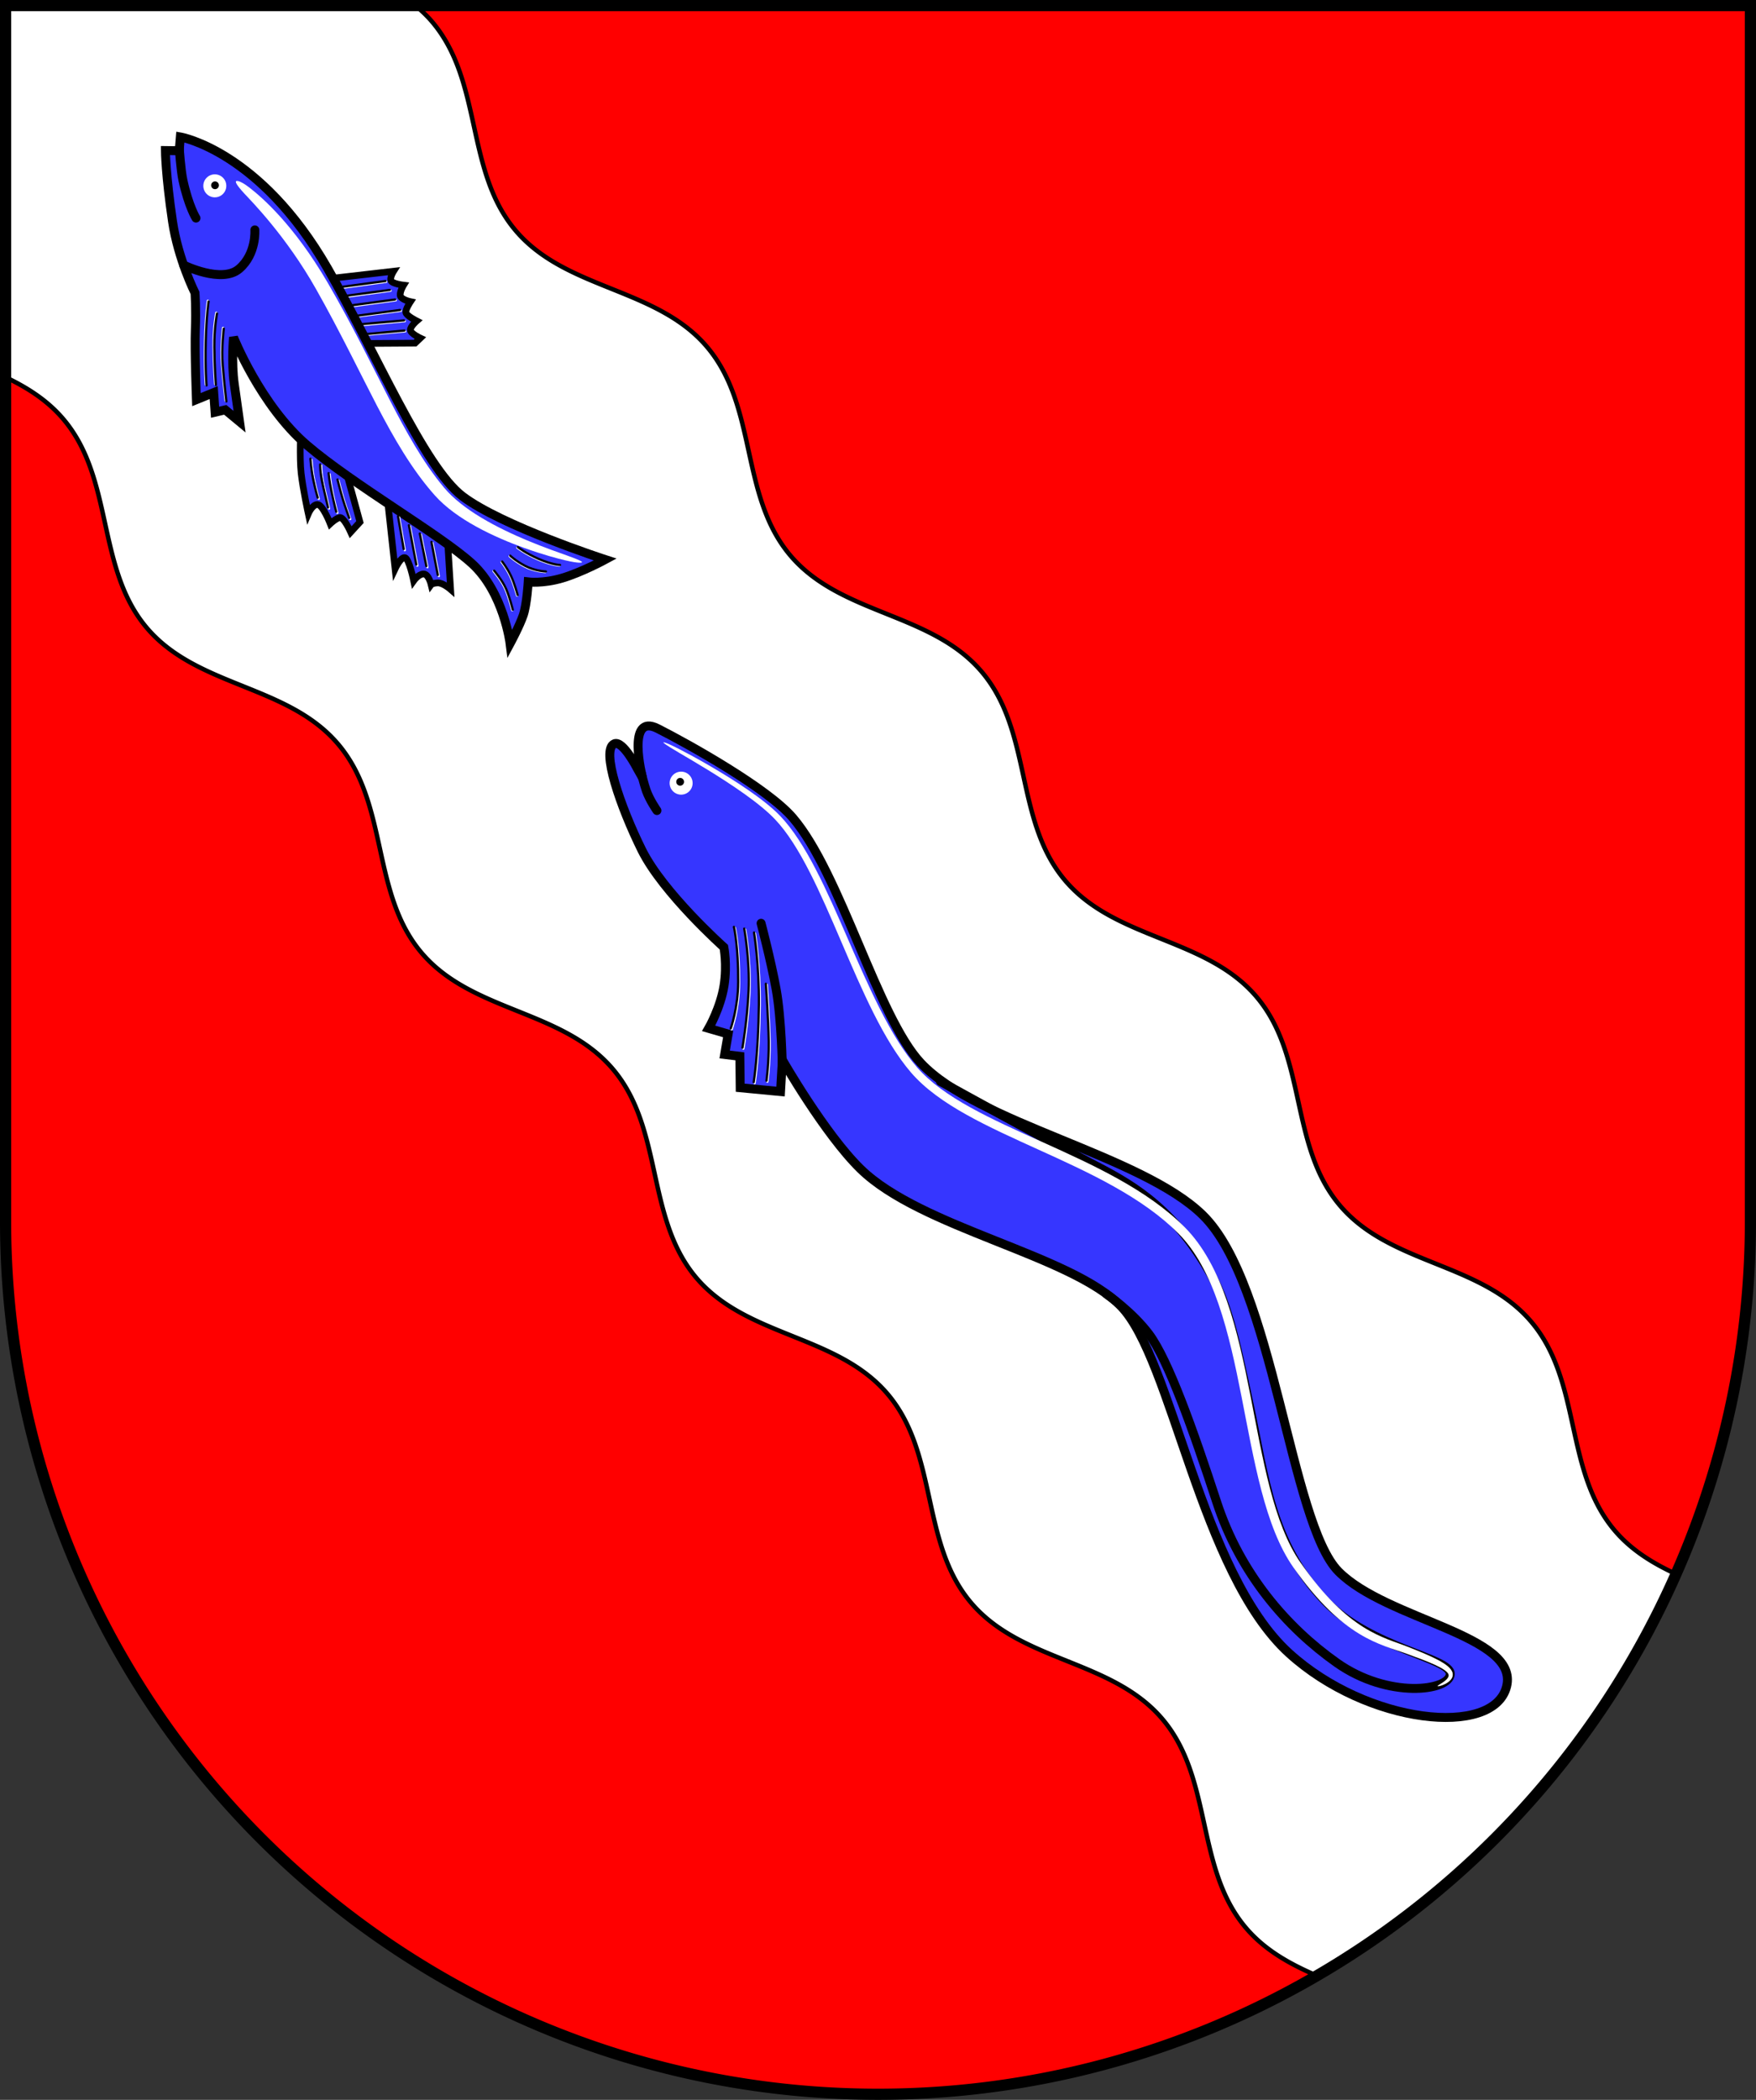 <?xml version="1.0" encoding="UTF-8" standalone="no"?>
<!-- Created with Inkscape (http://www.inkscape.org/) -->

<svg
   width="157.173mm"
   height="187.84mm"
   viewBox="0 0 157.173 187.84"
   version="1.1"
   id="svg3951"
   inkscape:version="1.2.2 (732a01da63, 2022-12-09)"
   sodipodi:docname="Wappen Fockbek2.svg"
   xmlns:inkscape="http://www.inkscape.org/namespaces/inkscape"
   xmlns:sodipodi="http://sodipodi.sourceforge.net/DTD/sodipodi-0.dtd"
   xmlns="http://www.w3.org/2000/svg"
   xmlns:svg="http://www.w3.org/2000/svg">
  <rect x="0" y="0" width="157.173" height="187.84" fill="#333333" stroke="none"/>
  <sodipodi:namedview
     id="namedview3953"
     pagecolor="#ffffff"
     bordercolor="#666666"
     borderopacity="1.0"
     inkscape:showpageshadow="2"
     inkscape:pageopacity="0.0"
     inkscape:pagecheckerboard="0"
     inkscape:deskcolor="#d1d1d1"
     inkscape:document-units="mm"
     showgrid="false"
     inkscape:zoom="0.75397305"
     inkscape:cx="297.09285"
     inkscape:cy="356.11352"
     inkscape:current-layer="layer1" />
  <defs
     id="defs3948">
    <inkscape:path-effect
       effect="powerstroke"
       id="path-effect1684"
       is_visible="true"
       lpeversion="1"
       offset_points="0.279,0.149 | 3.5,0.4 | 6.589,0.105"
       not_jump="false"
       sort_points="true"
       interpolator_type="CentripetalCatmullRom"
       interpolator_beta="0.2"
       start_linecap_type="zerowidth"
       linejoin_type="round"
       miter_limit="4"
       scale_width="1"
       end_linecap_type="zerowidth" />
    <inkscape:path-effect
       effect="powerstroke"
       id="path-effect1823"
       is_visible="true"
       lpeversion="1"
       offset_points="0.3,0.352 | 1.503,0.626 | 2.754,0.231"
       not_jump="false"
       sort_points="true"
       interpolator_type="CentripetalCatmullRom"
       interpolator_beta="0.2"
       start_linecap_type="zerowidth"
       linejoin_type="round"
       miter_limit="4"
       scale_width="1"
       end_linecap_type="zerowidth" />
  </defs>
  <g
     inkscape:label="Ebene 1"
     inkscape:groupmode="layer"
     id="layer1"
     transform="translate(-525.481,-55.839)">
    <g
       id="g3756"
       transform="translate(491.123,-15.08)">
      <path
         id="path2467"
         style="fill:#ff0000;fill-opacity:1;stroke:none;stroke-width:1;stroke-linecap:round;stroke-dasharray:none"
         d="m 34.858,71.418 v 108.754 a 78.087,78.087 0 0 0 78.087,78.086 78.087,78.087 0 0 0 78.087,-78.086 78.087,78.087 0 0 0 0,-5.2e-4 V 71.418 Z" />
      <path
         id="path3529"
         style="fill:#ffffff;fill-opacity:1;stroke:#000000;stroke-width:0.4;stroke-dasharray:none"
         d="m 34.858,71.418 v 33.246 c 1.936,0.927 3.742,2.058 5.184,3.763 4.526,5.35 2.917,13.292 7.443,18.642 4.526,5.35 12.623,5.078 17.149,10.428 4.526,5.35 2.918,13.292 7.444,18.642 4.526,5.35 12.623,5.079 17.149,10.429 4.526,5.35 2.916,13.291 7.442,18.641 4.526,5.35 12.625,5.078 17.151,10.428 4.526,5.35 2.916,13.292 7.442,18.642 4.526,5.35 12.624,5.079 17.15,10.429 4.526,5.35 2.916,13.292 7.442,18.642 1.721,2.034 3.959,3.254 6.32,4.28 a 78.087,78.087 0 0 0 32.152,-35.928 c -2.039,-0.951 -3.948,-2.105 -5.458,-3.889 -4.526,-5.35 -2.916,-13.292 -7.442,-18.642 -4.526,-5.35 -12.624,-5.079 -17.15,-10.429 -4.526,-5.35 -2.916,-13.292 -7.442,-18.642 -4.526,-5.35 -12.625,-5.078 -17.151,-10.428 -4.526,-5.35 -2.916,-13.292 -7.442,-18.642 -4.526,-5.35 -12.623,-5.079 -17.149,-10.429 -4.526,-5.35 -2.917,-13.291 -7.443,-18.641 C 93.123,96.611 85.025,96.882 80.499,91.532 75.973,86.182 77.582,78.241 73.055,72.891 72.59,72.34 72.079,71.862 71.546,71.418 Z" />
      <g
         id="g2104"
         transform="rotate(46.062,140.874,-49.873)">
        <path
           style="fill:#3636ff;fill-opacity:1;stroke:#000000;stroke-width:0.8;stroke-linecap:round;stroke-dasharray:none"
           d="m 243.946,117.507 c 0,0 -5.256,-2.976 -2.225,-4.032 3.031,-1.057 10.697,-3.368 14.127,-3.17 6.59,0.381 18.093,6.91 23.77,6.97 7.472,0.079 19.578,-8.501 27.293,-8.731 8.887,-0.265 25.248,13.45 31.383,13.371 6.135,-0.079 15.338,-7.708 17.855,-3.697 2.517,4.011 -6.202,11.33 -15.652,11.956 -10.697,0.708 -26.193,-10.739 -32.799,-10.697 -6.451,0.041 -17.412,8.028 -25.012,8.259 -4.484,0.136 -11.877,-1.73 -11.877,-1.73 l 1.927,2.084 -2.753,2.36 -2.045,-1.927 -1.062,0.865 -1.101,-1.494 -1.573,0.905 c 0,0 -0.591,-2.047 -1.809,-3.657 -1.145,-1.514 -2.478,-2.36 -2.478,-2.36 0,0 -7.276,0.551 -11.366,-0.747 -4.09,-1.298 -9.048,-3.588 -8.534,-4.831 0.316,-0.763 3.026,0.069 3.026,0.069 z"
           id="path1658"
           sodipodi:nodetypes="cssssssssscccccccscsscc" />
        <path
           style="fill:none;stroke:#000000;stroke-width:0.8;stroke-linecap:round;stroke-dasharray:none"
           d="m 243.534,117.274 c 0,0 0.992,0.568 1.475,0.787 0.826,0.374 1.947,0.551 1.947,0.551"
           id="path1660"
           sodipodi:nodetypes="csc" />
        <g
           id="g1699">
          <circle
             style="fill:#ffffff;stroke:none;stroke-width:0.8;stroke-linecap:round;stroke-dasharray:none"
             id="circle1662"
             cx="246.695"
             cy="115.353"
             r="1.029" />
          <circle
             style="fill:#000000;stroke:none;stroke-width:0.8;stroke-linecap:round;stroke-dasharray:none"
             id="circle1664"
             cx="246.547"
             cy="115.333"
             r="0.348" />
        </g>
        <path
           style="fill:none;stroke:#000000;stroke-width:0.8;stroke-linecap:round;stroke-dasharray:none"
           d="m 271.295,126.475 c 0,0 -3.212,-2.989 -5.437,-4.463 -2.225,-1.474 -5.172,-3.115 -5.172,-3.115"
           id="path1666"
           sodipodi:nodetypes="csc" />
        <g
           id="g2003">
          <path
             style="fill:none;stroke:#ffffff;stroke-width:0.2;stroke-linecap:round;stroke-dasharray:none"
             d="m 259.352,120.872 c 0,0 1.529,0.918 3.81,3.142 1.693,1.651 2.531,3.365 2.531,3.365"
             id="path1668"
             sodipodi:nodetypes="csc" />
          <path
             style="fill:none;stroke:#ffffff;stroke-width:0.2;stroke-linecap:round;stroke-dasharray:none"
             d="m 260.102,120.315 c 0,0 2.419,1.613 4.283,3.587 1.863,1.974 3.281,3.921 3.281,3.921"
             id="path1670" />
          <path
             style="fill:none;stroke:#ffffff;stroke-width:0.2;stroke-linecap:round;stroke-dasharray:none"
             d="m 260.964,119.926 c 0,0 2.369,1.636 4.95,4.171 3.142,3.087 4.672,5.145 4.672,5.145"
             id="path1672"
             sodipodi:nodetypes="csc" />
          <path
             style="fill:none;stroke:#ffffff;stroke-width:0.2;stroke-linecap:round;stroke-dasharray:none"
             d="m 264.997,122.345 c 0,0 2.503,2.086 3.893,3.393 1.39,1.307 2.392,2.586 2.392,2.586"
             id="path1674"
             sodipodi:nodetypes="csc" />
        </g>
        <path
           style="fill:none;stroke:#000000;stroke-width:0.8;stroke-linecap:round;stroke-dasharray:none"
           d="m 282.016,117.156 c 0,0 10.697,-3.303 14.433,-4.562 3.736,-1.258 7.658,-2.606 14.246,-1.04 3.269,0.777 5.899,2.399 11.405,5.82 5.506,3.421 10.138,7.167 17.244,7.228 5.964,0.051 11.494,-4.615 12.517,-3.514 1.023,1.101 -2.253,5.549 -7.787,6.607 -5.362,1.025 -11.72,0.708 -17.815,-2.242 -6.096,-2.95 -12.152,-5.702 -15.023,-6.056 -2.484,-0.306 -5.231,0.256 -5.231,0.256"
           id="path1676"
           sodipodi:nodetypes="cssssssssc" />
        <path
           style="fill:#ffffff;fill-rule:nonzero;stroke:none;stroke-width:0.8;stroke-linecap:round;stroke-dasharray:none"
           d="m 242.971,113.969 c 0.008,0.024 0.119,0.054 1.647,-0.373 0.489,-0.137 1.686,-0.476 2.892,-0.788 1.076,-0.278 2.503,-0.625 3.908,-0.884 0.624,-0.115 1.26,-0.215 1.867,-0.283 0.572,-0.064 1.121,-0.101 1.611,-0.093 0.787,0.008 1.654,0.11 2.602,0.297 0.912,0.179 1.886,0.433 2.924,0.748 2.009,0.61 4.13,1.41 6.436,2.282 2.154,0.815 4.446,1.685 6.626,2.359 2.133,0.66 4.233,1.158 6.14,1.264 0.954,0.053 1.948,-0.022 2.976,-0.192 1.024,-0.169 2.081,-0.433 3.163,-0.761 2.162,-0.654 4.443,-1.567 6.75,-2.483 2.352,-0.934 4.698,-1.859 7.053,-2.568 2.409,-0.726 4.746,-1.202 7.002,-1.24 1.136,-0.019 2.292,0.151 3.456,0.459 1.193,0.316 2.396,0.779 3.593,1.333 2.489,1.152 5.033,2.74 7.38,4.253 2.335,1.505 4.918,3.231 7.319,4.57 1.181,0.659 2.367,1.254 3.538,1.725 1.149,0.462 2.293,0.81 3.418,0.982 1.886,0.288 3.486,0.387 4.864,0.346 1.354,-0.04 2.477,-0.215 3.441,-0.466 0.958,-0.25 1.745,-0.573 2.434,-0.901 0.692,-0.33 1.282,-0.663 1.839,-0.933 0.473,-0.231 0.916,-0.447 1.334,-0.641 0.431,-0.2 0.817,-0.37 1.16,-0.502 0.361,-0.139 0.658,-0.231 0.895,-0.275 0.124,-0.023 0.226,-0.033 0.31,-0.031 0.087,0.002 0.149,0.015 0.194,0.033 0.025,0.011 0.047,0.023 0.066,0.037 0.02,0.015 0.037,0.032 0.053,0.051 0.033,0.042 0.059,0.096 0.076,0.161 0.019,0.07 0.026,0.149 0.027,0.228 0.001,0.089 -0.007,0.178 -0.017,0.259 -0.009,0.067 -0.02,0.13 -0.03,0.184 -0.02,0.103 -0.049,0.231 -0.062,0.291 -0.039,0.182 -0.031,0.225 -0.02,0.23 0.009,0.004 0.055,-0.008 0.152,-0.18 0.039,-0.068 0.086,-0.165 0.131,-0.284 0.021,-0.056 0.043,-0.121 0.064,-0.192 0.024,-0.085 0.048,-0.185 0.061,-0.29 0.012,-0.093 0.017,-0.196 0.006,-0.3 -0.011,-0.095 -0.036,-0.198 -0.089,-0.294 -0.025,-0.046 -0.057,-0.091 -0.097,-0.133 -0.038,-0.04 -0.084,-0.077 -0.136,-0.109 -0.099,-0.06 -0.216,-0.096 -0.345,-0.112 -0.123,-0.015 -0.26,-0.013 -0.409,0.003 -0.283,0.031 -0.618,0.115 -1.001,0.241 -0.366,0.12 -0.773,0.279 -1.217,0.465 -0.431,0.181 -0.887,0.384 -1.367,0.601 -0.649,0.295 -1.208,0.595 -1.857,0.89 -0.67,0.303 -1.42,0.596 -2.328,0.82 -0.913,0.226 -1.984,0.381 -3.286,0.41 -1.327,0.029 -2.88,-0.076 -4.727,-0.366 -1.05,-0.165 -2.135,-0.496 -3.243,-0.946 -1.129,-0.458 -2.283,-1.039 -3.445,-1.691 -2.369,-1.328 -4.918,-3.036 -7.271,-4.553 -2.346,-1.514 -4.931,-3.13 -7.477,-4.307 -1.227,-0.567 -2.475,-1.048 -3.724,-1.378 -1.22,-0.322 -2.45,-0.504 -3.674,-0.482 -2.354,0.044 -4.767,0.544 -7.214,1.287 -2.39,0.726 -4.764,1.668 -7.11,2.607 -2.313,0.926 -4.56,1.833 -6.683,2.484 -1.06,0.325 -2.084,0.585 -3.068,0.752 -0.987,0.168 -1.928,0.242 -2.819,0.197 -1.823,-0.091 -3.861,-0.559 -5.978,-1.202 -2.159,-0.656 -4.436,-1.506 -6.6,-2.31 -2.307,-0.858 -4.454,-1.651 -6.49,-2.253 -1.054,-0.312 -2.05,-0.563 -2.988,-0.738 -0.976,-0.182 -1.878,-0.28 -2.707,-0.28 -0.52,0.002 -1.092,0.051 -1.675,0.127 -0.621,0.081 -1.267,0.194 -1.896,0.322 -1.421,0.287 -2.843,0.663 -3.922,0.969 -1.289,0.366 -2.31,0.698 -2.875,0.89 -1.506,0.512 -1.567,0.633 -1.559,0.657 z"
           id="path1678"
           sodipodi:nodetypes="cssssssc"
           inkscape:path-effect="#path-effect1684"
           inkscape:original-d="m 242.97105,113.96861 c 0,0 7.98807,-2.71124 11.9251,-2.69266 6.60018,0.0312 17.34863,6.47743 24.74572,6.86675 7.39712,0.38932 17.57506,-7.11901 26.91877,-7.28586 9.34368,-0.16685 20.13901,12.00249 28.76818,13.33917 7.54873,1.16932 10.08045,-0.76967 12.38857,-1.85421 1.87332,-0.88024 3.52571,-1.6288 4.11567,-1.307 0.61178,0.3337 0,1.6129 0,1.6129" />
        <g
           id="g2013"
           style="stroke:#000000"
           transform="translate(-0.118)">
          <path
             style="fill:none;stroke:#000000;stroke-width:0.2;stroke-linecap:round;stroke-dasharray:none"
             d="m 259.352,120.872 c 0,0 1.529,0.918 3.81,3.142 1.693,1.651 2.531,3.365 2.531,3.365"
             id="path2005"
             sodipodi:nodetypes="csc" />
          <path
             style="fill:none;stroke:#000000;stroke-width:0.2;stroke-linecap:round;stroke-dasharray:none"
             d="m 260.102,120.315 c 0,0 2.419,1.613 4.283,3.587 1.863,1.974 3.281,3.921 3.281,3.921"
             id="path2007" />
          <path
             style="fill:none;stroke:#000000;stroke-width:0.2;stroke-linecap:round;stroke-dasharray:none"
             d="m 260.964,119.926 c 0,0 2.369,1.636 4.95,4.171 3.142,3.087 4.672,5.145 4.672,5.145"
             id="path2009"
             sodipodi:nodetypes="csc" />
          <path
             style="fill:none;stroke:#000000;stroke-width:0.2;stroke-linecap:round;stroke-dasharray:none"
             d="m 264.997,122.345 c 0,0 2.503,2.086 3.893,3.393 1.39,1.307 2.392,2.586 2.392,2.586"
             id="path2011"
             sodipodi:nodetypes="csc" />
        </g>
      </g>
      <g
         id="g2411"
         transform="rotate(46.406,224.932,-129.849)">
        <path
           style="fill:#3636ff;fill-opacity:1;stroke:#000000;stroke-width:0.6;stroke-linecap:round;stroke-dasharray:none"
           d="m 277.002,142.853 3.788,-5.025 c 0,0 0.145,0.584 0.42,0.742 0.275,0.157 1.101,-0.531 1.101,-0.531 0,0 0.157,0.61 0.452,0.846 0.295,0.236 1.042,-0.275 1.042,-0.275 0,0 0.177,0.787 0.413,0.964 0.236,0.177 1.219,-0.177 1.219,-0.177 0,0 -0.039,0.747 0.197,0.964 0.236,0.216 1.141,-0.138 1.141,-0.138 l -2e-5,0.649 -3.677,3.913 z"
           id="path1879"
           sodipodi:nodetypes="ccscscscscccc" />
        <path
           style="fill:#3636ff;fill-opacity:1;stroke:#000000;stroke-width:0.6;stroke-linecap:round;stroke-dasharray:none"
           d="m 285.177,153.476 c 0,0 1.863,1.947 3.003,2.809 1.14,0.862 3.059,2.03 3.059,2.03 0,0 -0.362,-0.834 -0.028,-1.168 0.334,-0.334 2.03,0.362 2.03,0.362 0,0 0,-0.612 0.167,-0.973 0.167,-0.362 1.641,0.167 1.641,0.167 l -0.083,-1.224 -5.061,-2.725 z"
           id="path1881"
           sodipodi:nodetypes="cscscscccc" />
        <path
           style="fill:#3636ff;fill-opacity:1;stroke:#000000;stroke-width:0.6;stroke-linecap:round;stroke-dasharray:none"
           d="m 295.133,152.252 5.033,3.838 c 0,0 -0.445,-1.14 -0.111,-1.335 0.334,-0.195 2.03,0.862 2.03,0.862 0,0 -0.139,-0.723 0.167,-1.057 0.306,-0.334 1.168,0.167 1.168,0.167 0,0 -0.028,-0.167 0.278,-0.528 0.306,-0.362 1.224,-0.445 1.224,-0.445 l -3.81,-3.198 z"
           id="path1883"
           sodipodi:nodetypes="ccscscsccc" />
        <path
           style="fill:#3636ff;fill-opacity:1;stroke:#000000;stroke-width:0.8;stroke-linecap:round;stroke-dasharray:none"
           d="m 258.931,143.368 c 0,0 5.791,-4.319 17.619,-1.435 8.22,2.004 18.759,6.017 23.085,5.309 4.326,-0.708 12.899,-5.349 12.899,-5.349 0,0 -0.629,2.32 -1.455,3.933 -0.826,1.612 -1.848,2.438 -1.848,2.438 0,0 1.376,1.475 1.848,2.379 0.472,0.905 1.023,2.596 1.023,2.596 0,0 -3.704,-2.739 -7.542,-2.461 -3.838,0.278 -12.516,2.849 -17.853,3.393 -5.433,0.553 -11.513,-1.891 -11.513,-1.891 0,0 1.474,1.686 3.066,2.827 1.593,1.14 2.773,1.986 2.773,1.986 l -1.652,0.197 -0.472,0.806 -1.357,-1.121 -0.61,1.553 c 0,0 -3.303,-2.91 -4.601,-4.247 -1.298,-1.337 -2.399,-2.242 -2.399,-2.242 0,0 -3.225,-0.983 -6.017,-2.95 -3.466,-2.441 -5.034,-3.913 -5.034,-3.913 l 0.865,-0.885 z"
           id="path1656"
           sodipodi:nodetypes="csscscscsscscccccscsccc" />
        <circle
           style="fill:#ffffff;stroke:none;stroke-width:0.8;stroke-linecap:round;stroke-dasharray:none"
           id="circle1701"
           cx="264.226"
           cy="144.149"
           r="1.029" />
        <circle
           style="fill:#000000;stroke:none;stroke-width:0.8;stroke-linecap:round;stroke-dasharray:none"
           id="circle1703"
           cx="264.203"
           cy="144.102"
           r="0.348" />
        <path
           style="fill:none;stroke:#000000;stroke-width:0.8;stroke-linecap:round;stroke-dasharray:none"
           d="m 267.436,151.056 c 0,0 3.56,-1.307 3.671,-3.365 0.111,-2.058 -1.557,-3.42 -1.557,-3.42"
           id="path1709" />
        <path
           style="fill:none;stroke:#000000;stroke-width:0.8;stroke-linecap:round;stroke-dasharray:none"
           d="m 259.593,144.132 c 0,0 1.534,1.275 2.322,1.752 2.044,1.237 3.239,1.475 3.239,1.475"
           id="path1711"
           sodipodi:nodetypes="csc" />
        <path
           style="fill:#ffffff;fill-rule:nonzero;stroke:none;stroke-width:0.8;stroke-linecap:round;stroke-dasharray:none"
           d="m 265.239,142.491 c 0.013,0.079 0.164,0.201 1.312,0.22 0.786,0.013 5.291,-0.097 10.616,1.246 4.241,1.063 8.337,2.388 11.306,3.242 -7e-5,-2e-5 0.06,0.017 0.06,0.017 3.054,0.877 6.225,1.663 9.328,1.764 0.731,0.024 1.489,-0.045 2.246,-0.177 0.774,-0.134 1.552,-0.335 2.305,-0.572 1.62,-0.51 3.16,-1.198 4.371,-1.804 1.573,-0.787 2.755,-1.516 3.329,-1.892 1.128,-0.738 1.181,-0.95 1.165,-0.974 -0.029,-0.045 -0.206,-0.029 -1.396,0.574 -0.522,0.264 -1.91,0.979 -3.406,1.637 -1.22,0.536 -2.749,1.144 -4.323,1.576 -0.732,0.201 -1.474,0.363 -2.2,0.463 -0.711,0.098 -1.397,0.135 -2.039,0.093 -2.953,-0.189 -5.992,-1.002 -9.031,-1.889 -10e-5,-2e-5 -0.06,-0.017 -0.06,-0.018 -2.967,-0.867 -7.036,-2.161 -11.372,-3.193 -5.81,-1.374 -9.575,-1.003 -10.946,-0.794 -1.173,0.178 -1.271,0.436 -1.264,0.481 z"
           id="path1713"
           inkscape:path-effect="#path-effect1823"
           inkscape:original-d="m 265.23862,142.49138 c 0,0 5.08388,-0.81587 12.06895,0.88987 8.64324,2.11066 14.73462,4.78193 20.57839,5.06117 5.45815,0.26082 13.38985,-4.88041 13.38985,-4.88041"
           sodipodi:nodetypes="cssc" />
        <g
           id="g1921"
           style="stroke:#ffffff"
           transform="translate(0.095)">
          <path
             style="fill:none;stroke:#ffffff;stroke-width:0.2;stroke-linecap:round;stroke-dasharray:none"
             d="m 280.923,138.96 -2.19,3.042"
             id="path1909"
             sodipodi:nodetypes="cc" />
          <path
             style="fill:none;stroke:#ffffff;stroke-width:0.2;stroke-linecap:round;stroke-dasharray:none"
             d="m 283.704,139.794 -2.173,2.986"
             id="path1911"
             sodipodi:nodetypes="cc" />
          <path
             style="fill:none;stroke:#ffffff;stroke-width:0.2;stroke-linecap:round;stroke-dasharray:none"
             d="m 282.716,139.474 -2.176,3.014"
             id="path1913"
             sodipodi:nodetypes="cc" />
          <path
             style="fill:none;stroke:#ffffff;stroke-width:0.2;stroke-linecap:round;stroke-dasharray:none"
             d="m 281.771,139.224 -2.169,3.014"
             id="path1915"
             sodipodi:nodetypes="cc" />
          <path
             style="fill:none;stroke:#ffffff;stroke-width:0.2;stroke-linecap:round;stroke-dasharray:none"
             d="m 285.303,140.781 -2.002,2.527"
             id="path1917"
             sodipodi:nodetypes="cc" />
          <path
             style="fill:none;stroke:#ffffff;stroke-width:0.2;stroke-linecap:round;stroke-dasharray:none"
             d="m 284.621,140.183 -2.242,2.843"
             id="path1919"
             sodipodi:nodetypes="cc" />
        </g>
        <g
           id="g1907">
          <path
             style="fill:none;stroke:#000000;stroke-width:0.2;stroke-linecap:round;stroke-dasharray:none"
             d="m 280.923,138.96 -2.239,3.087"
             id="path1885" />
          <path
             style="fill:none;stroke:#000000;stroke-width:0.2;stroke-linecap:round;stroke-dasharray:none"
             d="m 283.704,139.794 -2.239,3.087"
             id="path1889" />
          <path
             style="fill:none;stroke:#000000;stroke-width:0.2;stroke-linecap:round;stroke-dasharray:none"
             d="m 282.716,139.474 -2.239,3.087"
             id="path1891" />
          <path
             style="fill:none;stroke:#000000;stroke-width:0.2;stroke-linecap:round;stroke-dasharray:none"
             d="m 281.771,139.224 -2.239,3.087"
             id="path1893" />
          <path
             style="fill:none;stroke:#000000;stroke-width:0.2;stroke-linecap:round;stroke-dasharray:none"
             d="m 285.303,140.781 -2.183,2.767"
             id="path1897"
             sodipodi:nodetypes="cc" />
          <path
             style="fill:none;stroke:#000000;stroke-width:0.2;stroke-linecap:round;stroke-dasharray:none"
             d="m 284.621,140.183 -2.339,2.941"
             id="path1899"
             sodipodi:nodetypes="cc" />
        </g>
        <g
           id="g1989">
          <path
             style="fill:#3636ff;fill-opacity:1;stroke:#ffffff;stroke-width:0.2;stroke-linecap:round;stroke-dasharray:none"
             d="m 271.241,151.686 c 0,0 0.747,0.983 2.438,2.674 1.691,1.691 2.871,2.635 2.871,2.635"
             id="path1980" />
          <path
             style="fill:#3636ff;fill-opacity:1;stroke:#ffffff;stroke-width:0.2;stroke-linecap:round;stroke-dasharray:none"
             d="m 272.538,151.882 c 0,0 0.728,1.042 1.986,2.222 1.258,1.18 2.576,2.261 2.576,2.261"
             id="path1982" />
          <path
             style="fill:#3636ff;fill-opacity:1;stroke:#ffffff;stroke-width:0.2;stroke-linecap:round;stroke-dasharray:none"
             d="m 273.935,152.374 c 0,0 1.101,1.357 2.32,2.34 1.219,0.983 2.556,1.986 2.556,1.986"
             id="path1984"
             sodipodi:nodetypes="csc" />
        </g>
        <g
           id="g1997"
           style="stroke:#000000"
           transform="translate(0.097)">
          <path
             style="fill:#3636ff;fill-opacity:1;stroke:#000000;stroke-width:0.2;stroke-linecap:round;stroke-dasharray:none"
             d="m 271.241,151.686 c 0,0 0.747,0.983 2.438,2.674 1.691,1.691 2.871,2.635 2.871,2.635"
             id="path1991" />
          <path
             style="fill:#3636ff;fill-opacity:1;stroke:#000000;stroke-width:0.2;stroke-linecap:round;stroke-dasharray:none"
             d="m 272.538,151.882 c 0,0 0.728,1.042 1.986,2.222 1.258,1.18 2.576,2.261 2.576,2.261"
             id="path1993" />
          <path
             style="fill:#3636ff;fill-opacity:1;stroke:#000000;stroke-width:0.2;stroke-linecap:round;stroke-dasharray:none"
             d="m 273.935,152.374 c 0,0 1.101,1.357 2.32,2.34 1.219,0.983 2.556,1.986 2.556,1.986"
             id="path1995"
             sodipodi:nodetypes="csc" />
        </g>
        <g
           id="g2205"
           style="stroke:#ffffff"
           transform="translate(0.138)">
          <path
             style="fill:#3636ff;fill-opacity:1;stroke:#ffffff;stroke-width:0.2;stroke-linecap:round;stroke-dasharray:none"
             d="m 287.805,154.783 c 0,0 0.765,0.64 1.557,1.126 0.793,0.487 1.418,0.806 1.418,0.806"
             id="path2197" />
          <path
             style="fill:#3636ff;fill-opacity:1;stroke:#ffffff;stroke-width:0.2;stroke-linecap:round;stroke-dasharray:none"
             d="m 288.779,154.505 c 0,0 0.478,0.505 1.612,1.171 0.966,0.567 1.655,0.971 1.655,0.971"
             id="path2199"
             sodipodi:nodetypes="csc" />
          <path
             style="fill:#3636ff;fill-opacity:1;stroke:#ffffff;stroke-width:0.2;stroke-linecap:round;stroke-dasharray:none"
             d="m 289.863,154.491 c 0,0 0.417,0.362 1.432,0.987 1.015,0.626 1.543,0.904 1.543,0.904"
             id="path2201" />
          <path
             style="fill:#3636ff;fill-opacity:1;stroke:#ffffff;stroke-width:0.2;stroke-linecap:round;stroke-dasharray:none"
             d="m 290.823,154.31 c 0,0 0.904,0.517 1.671,0.903 0.594,0.299 1.541,0.709 1.541,0.709"
             id="path2203"
             sodipodi:nodetypes="csc" />
        </g>
        <g
           id="g2118">
          <path
             style="fill:#3636ff;fill-opacity:1;stroke:#000000;stroke-width:0.2;stroke-linecap:round;stroke-dasharray:none"
             d="m 287.805,154.783 c 0,0 0.765,0.64 1.557,1.126 0.793,0.487 1.418,0.806 1.418,0.806"
             id="path2106" />
          <path
             style="fill:#3636ff;fill-opacity:1;stroke:#000000;stroke-width:0.2;stroke-linecap:round;stroke-dasharray:none"
             d="m 288.779,154.505 c 0,0 0.478,0.505 1.612,1.171 0.966,0.567 1.655,0.971 1.655,0.971"
             id="path2108"
             sodipodi:nodetypes="csc" />
          <path
             style="fill:#3636ff;fill-opacity:1;stroke:#000000;stroke-width:0.2;stroke-linecap:round;stroke-dasharray:none"
             d="m 289.863,154.491 c 0,0 0.417,0.362 1.432,0.987 1.015,0.626 1.543,0.904 1.543,0.904"
             id="path2110" />
          <path
             style="fill:#3636ff;fill-opacity:1;stroke:#000000;stroke-width:0.2;stroke-linecap:round;stroke-dasharray:none"
             d="m 290.823,154.31 c 0,0 0.904,0.517 1.671,0.903 0.594,0.299 1.541,0.709 1.541,0.709"
             id="path2112"
             sodipodi:nodetypes="csc" />
        </g>
        <g
           id="g2219">
          <path
             style="fill:#3636ff;fill-opacity:1;stroke:#ffffff;stroke-width:0.2;stroke-linecap:round;stroke-dasharray:none"
             d="m 297.08,152.655 2.475,1.655"
             id="path2207" />
          <path
             style="fill:#3636ff;fill-opacity:1;stroke:#ffffff;stroke-width:0.2;stroke-linecap:round;stroke-dasharray:none"
             d="m 298.331,152.502 3.003,1.947"
             id="path2209" />
          <path
             style="fill:#3636ff;fill-opacity:1;stroke:#ffffff;stroke-width:0.2;stroke-linecap:round;stroke-dasharray:none"
             d="m 299.541,152.308 2.517,1.585"
             id="path2211" />
          <path
             style="fill:#3636ff;fill-opacity:1;stroke:#ffffff;stroke-width:0.2;stroke-linecap:round;stroke-dasharray:none"
             d="m 300.806,152.071 2.531,1.627"
             id="path2213" />
        </g>
        <g
           id="g2229"
           style="stroke:#000000"
           transform="translate(-0.139)">
          <path
             style="fill:#3636ff;fill-opacity:1;stroke:#000000;stroke-width:0.2;stroke-linecap:round;stroke-dasharray:none"
             d="m 297.08,152.655 2.475,1.655"
             id="path2221" />
          <path
             style="fill:#3636ff;fill-opacity:1;stroke:#000000;stroke-width:0.2;stroke-linecap:round;stroke-dasharray:none"
             d="m 298.331,152.502 3.003,1.947"
             id="path2223" />
          <path
             style="fill:#3636ff;fill-opacity:1;stroke:#000000;stroke-width:0.2;stroke-linecap:round;stroke-dasharray:none"
             d="m 299.541,152.308 2.517,1.585"
             id="path2225" />
          <path
             style="fill:#3636ff;fill-opacity:1;stroke:#000000;stroke-width:0.2;stroke-linecap:round;stroke-dasharray:none"
             d="m 300.806,152.071 2.531,1.627"
             id="path2227" />
        </g>
        <path
           style="fill:#3636ff;fill-opacity:1;stroke:#ffffff;stroke-width:0.2;stroke-linecap:round;stroke-dasharray:none"
           d="m 306.399,149.848 c 0,0 1.141,0.059 1.927,0.354 0.787,0.295 1.75,0.846 1.75,0.846"
           id="path2337" />
        <path
           style="fill:#3636ff;fill-opacity:1;stroke:#ffffff;stroke-width:0.2;stroke-linecap:round;stroke-dasharray:none"
           d="m 306.301,148.766 c 0,0 0.669,0.059 1.416,0.295 0.747,0.236 1.711,0.767 1.711,0.767"
           id="path2339" />
        <path
           style="fill:#3636ff;fill-opacity:1;stroke:#ffffff;stroke-width:0.2;stroke-linecap:round;stroke-dasharray:none"
           d="m 306.419,147.881 c 0,0 0.629,-0.02 1.573,-0.334 0.944,-0.315 1.652,-1.003 1.652,-1.003"
           id="path2341" />
        <path
           style="fill:#3636ff;fill-opacity:1;stroke:#ffffff;stroke-width:0.2;stroke-linecap:round;stroke-dasharray:none"
           d="m 306.34,146.859 c 0,0 0.865,-0.118 2.065,-0.629 1.199,-0.511 1.691,-1.003 1.691,-1.003"
           id="path2343" />
        <g
           id="g2335">
          <path
             style="fill:none;stroke:#000000;stroke-width:0.2;stroke-linecap:round;stroke-dasharray:none"
             d="m 306.399,149.778 c 0,0 1.141,0.059 1.927,0.354 0.787,0.295 1.75,0.846 1.75,0.846"
             id="path2323" />
          <path
             style="fill:none;stroke:#000000;stroke-width:0.2;stroke-linecap:round;stroke-dasharray:none"
             d="m 306.301,148.697 c 0,0 0.669,0.059 1.416,0.295 0.747,0.236 1.711,0.767 1.711,0.767"
             id="path2325" />
          <path
             style="fill:none;stroke:#000000;stroke-width:0.2;stroke-linecap:round;stroke-dasharray:none"
             d="m 306.419,147.812 c 0,0 0.629,-0.02 1.573,-0.334 0.944,-0.315 1.652,-1.003 1.652,-1.003"
             id="path2327" />
          <path
             style="fill:none;stroke:#000000;stroke-width:0.2;stroke-linecap:round;stroke-dasharray:none"
             d="m 306.34,146.789 c 0,0 0.865,-0.118 2.065,-0.629 1.199,-0.511 1.691,-1.003 1.691,-1.003"
             id="path2329" />
        </g>
      </g>
      <path
         id="path3576"
         style="fill:none;fill-opacity:1;stroke:#000000;stroke-width:1;stroke-linecap:round;stroke-dasharray:none"
         d="m 34.858,71.418 v 108.754 a 78.087,78.087 0 0 0 78.087,78.086 78.087,78.087 0 0 0 78.087,-78.086 78.087,78.087 0 0 0 0,-5.2e-4 V 71.418 Z" />
    </g>
  </g>
</svg>
